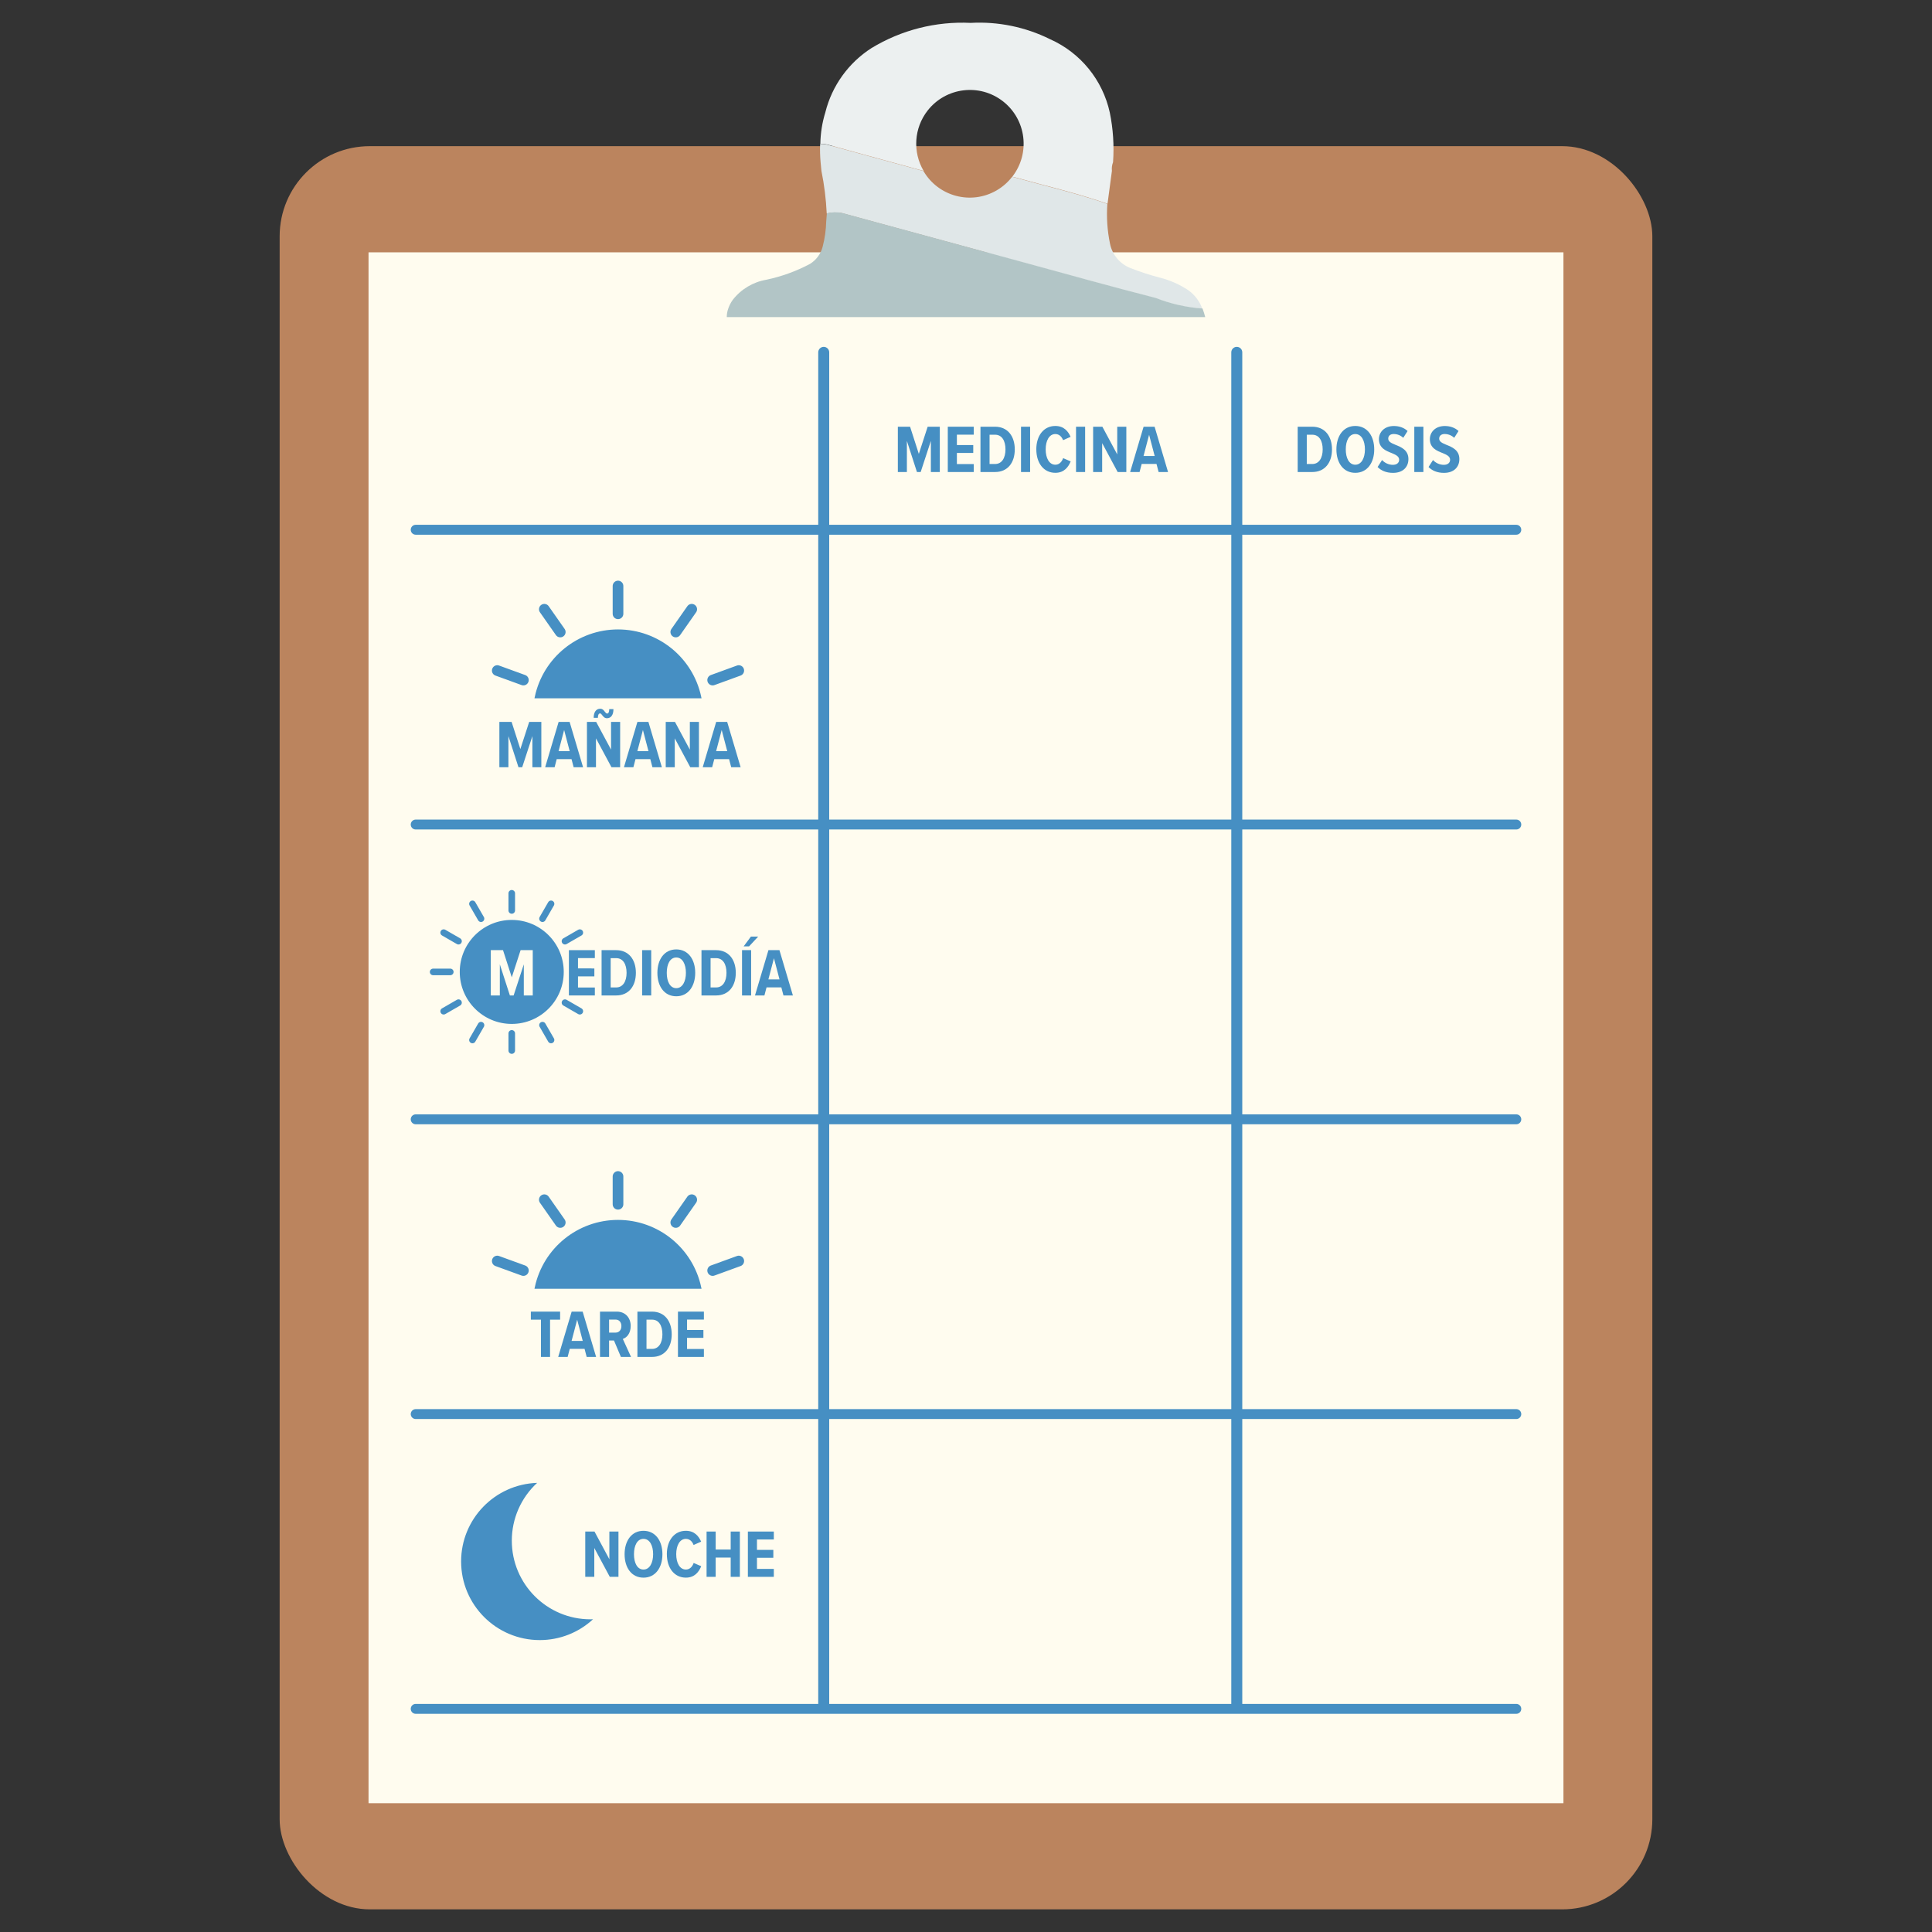<?xml version="1.0" encoding="UTF-8"?>
<svg id="b" data-name="Layer 2" xmlns="http://www.w3.org/2000/svg" viewBox="0 0 1024 1024">
  <rect x="0" y="0" width="1024" height="1024" fill="#333333" stroke="none"/>
  <g id="c" data-name="Layer 1">
    <rect id="d" data-name="Rectangle 333" x="148.22" y="77.47" width="727.55" height="934.53" rx="47.78" ry="47.78" fill="#bb845e"/>
    <rect id="e" data-name="Rectangle 334" x="195.33" y="133.74" width="633.33" height="822" fill="#fffcef"/>
    <g id="f" data-name="Group 2249">
      <path id="g" data-name="Path 12036-2" d="m434.71,76.29c1.7-.02,3.4.23,5.02.75,16.6,4.57,33.18,9.11,49.73,13.62,7.9,13.54,25.28,18.12,38.82,10.22,3.14-1.83,5.9-4.24,8.12-7.11.45,0,.91.14,1.3.24,16.43,4.6,33.08,8.4,49.22,14.06-.5,7.06-.03,14.15,1.41,21.08,1.15,5.8,5.15,10.63,10.63,12.85,5.15,2.04,10.43,3.76,15.79,5.15,5.38,1.36,10.49,3.62,15.11,6.69,3.38,2.45,5.96,5.84,7.41,9.76-8.52-.59-16.89-2.48-24.83-5.61-23.68-6.04-47.23-12.67-70.83-19.09-31.83-8.63-63.65-17.29-95.47-25.98-2.64-.49-5.35-.42-7.96.22-.36-7.58-1.29-15.12-2.8-22.55l-.43-4.48c-.3-3.26-.39-6.54-.26-9.81Z" fill="#e0e7e8"/>
      <path id="h" data-name="Path 12037-2" d="m437.48,59.41c3.53-14,12.26-26.13,24.42-33.92,15.8-9.6,34.11-14.26,52.58-13.36,14.55-.8,29.05,2.18,42.1,8.66,16.13,7.19,27.88,21.63,31.64,38.89,1.77,8.64,2.34,17.49,1.72,26.29-.57,1.45-.77,3.03-.6,4.58l-2.33,17.46c-16.14-5.66-32.79-9.47-49.22-14.06-.39-.1-.86-.17-1.3-.24,9.7-12.38,7.52-30.27-4.85-39.97-12.38-9.7-30.27-7.52-39.97,4.85-7.22,9.22-8.06,21.92-2.12,32.01-16.6-4.57-33.18-9.11-49.73-13.62-1.62-.52-3.32-.78-5.02-.75.09-5.71.99-11.37,2.69-16.82Z" fill="#ecf0f0"/>
      <path id="i" data-name="Path 12038-2" d="m638.79,168.07c-.39-1.55-.87-3.07-1.44-4.56-8.52-.59-16.89-2.48-24.83-5.61-23.68-6.04-47.23-12.67-70.83-19.09-31.83-8.63-63.65-17.29-95.47-25.98-2.64-.49-5.35-.42-7.96.22l-.34,4.25c-.12,4.54-.75,9.05-1.89,13.45-.98,3.79-3.38,7.05-6.71,9.12-7.27,3.87-15.06,6.69-23.12,8.39-7.08,1.21-13.45,5.02-17.85,10.7-1.06,1.49-1.88,3.12-2.45,4.85-.41,1.23-.65,2.51-.69,3.81v.45h253.57Z" fill="#b2c5c6"/>
    </g>
    <line x1="655.52" y1="186.75" x2="655.52" y2="903.41" fill="none" stroke="#468fc3" stroke-linecap="round" stroke-miterlimit="10" stroke-width="5.82"/>
    <line x1="220.33" y1="437.02" x2="803.67" y2="437.02" fill="none" stroke="#468fc3" stroke-linecap="round" stroke-miterlimit="10" stroke-width="5.25"/>
    <line x1="220.33" y1="905.73" x2="803.67" y2="905.73" fill="none" stroke="#468fc3" stroke-linecap="round" stroke-miterlimit="10" stroke-width="5.25"/>
    <line x1="220.33" y1="749.49" x2="803.67" y2="749.49" fill="none" stroke="#468fc3" stroke-linecap="round" stroke-miterlimit="10" stroke-width="5.25"/>
    <line x1="220.33" y1="593.26" x2="803.67" y2="593.26" fill="none" stroke="#468fc3" stroke-linecap="round" stroke-miterlimit="10" stroke-width="5.25"/>
    <line x1="220.33" y1="280.78" x2="803.67" y2="280.78" fill="none" stroke="#468fc3" stroke-linecap="round" stroke-miterlimit="10" stroke-width="5.25"/>
    <line x1="436.59" y1="186.75" x2="436.59" y2="903.41" fill="none" stroke="#468fc3" stroke-linecap="round" stroke-miterlimit="10" stroke-width="5.82"/>
    <g>
      <circle cx="271.24" cy="515.14" r="27.56" fill="#468fc3"/>
      <line id="j" data-name="Line 32" x1="271.24" y1="473.47" x2="271.24" y2="482.56" fill="none" stroke="#468fc3" stroke-linecap="round" stroke-miterlimit="10" stroke-width="3.49"/>
      <line id="k" data-name="Line 32" x1="250.41" y1="479.05" x2="254.95" y2="486.92" fill="none" stroke="#468fc3" stroke-linecap="round" stroke-miterlimit="10" stroke-width="3.49"/>
      <line id="l" data-name="Line 32" x1="235.15" y1="494.31" x2="243.02" y2="498.85" fill="none" stroke="#468fc3" stroke-linecap="round" stroke-miterlimit="10" stroke-width="3.49"/>
      <line id="m" data-name="Line 32" x1="229.57" y1="515.14" x2="238.66" y2="515.14" fill="none" stroke="#468fc3" stroke-linecap="round" stroke-miterlimit="10" stroke-width="3.49"/>
      <line id="n" data-name="Line 32" x1="235.15" y1="535.97" x2="243.02" y2="531.43" fill="none" stroke="#468fc3" stroke-linecap="round" stroke-miterlimit="10" stroke-width="3.49"/>
      <line id="o" data-name="Line 32" x1="250.41" y1="551.22" x2="254.95" y2="543.35" fill="none" stroke="#468fc3" stroke-linecap="round" stroke-miterlimit="10" stroke-width="3.49"/>
      <line id="p" data-name="Line 32" x1="271.24" y1="556.81" x2="271.24" y2="547.72" fill="none" stroke="#468fc3" stroke-linecap="round" stroke-miterlimit="10" stroke-width="3.49"/>
      <line id="q" data-name="Line 32" x1="292.07" y1="551.22" x2="287.53" y2="543.35" fill="none" stroke="#468fc3" stroke-linecap="round" stroke-miterlimit="10" stroke-width="3.49"/>
      <line id="r" data-name="Line 32" x1="307.32" y1="535.97" x2="299.45" y2="531.43" fill="none" stroke="#468fc3" stroke-linecap="round" stroke-miterlimit="10" stroke-width="3.49"/>
      <line id="s" data-name="Line 32" x1="312.91" y1="515.14" x2="303.82" y2="515.14" fill="none" stroke="#468fc3" stroke-linecap="round" stroke-miterlimit="10" stroke-width="3.49"/>
      <line id="t" data-name="Line 32" x1="307.32" y1="494.31" x2="299.45" y2="498.85" fill="none" stroke="#468fc3" stroke-linecap="round" stroke-miterlimit="10" stroke-width="3.49"/>
      <line id="u" data-name="Line 32" x1="292.07" y1="479.05" x2="287.53" y2="486.92" fill="none" stroke="#468fc3" stroke-linecap="round" stroke-miterlimit="10" stroke-width="3.49"/>
    </g>
    <path id="v" data-name="Path 10332" d="m312.95,858.27c-23.02,0-41.68-18.66-41.68-41.68h0c-.01-11.64,4.86-22.76,13.43-30.64-22.47.75-40.29,19.17-40.3,41.65,0,23.02,18.66,41.68,41.68,41.68h0c10.47.01,20.57-3.93,28.25-11.05-.46.02-.92.04-1.39.04Z" fill="#468fc3"/>
    <g>
      <path id="w" data-name="Path 10342" d="m327.56,334.28c-20.97,0-39.09,14.67-43.46,35.18h86.91c-4.37-20.51-22.48-35.18-43.45-35.18Z" fill="#e9e1ef" stroke="#468fc3" stroke-miterlimit="10" stroke-width="1.33"/>
      <line id="x" data-name="Line 31" x1="288.5" y1="322.91" x2="296.95" y2="334.98" fill="none" stroke="#468fc3" stroke-linecap="round" stroke-miterlimit="10" stroke-width="5.65"/>
      <line id="y" data-name="Line 32" x1="327.56" y1="310.6" x2="327.56" y2="325.33" fill="none" stroke="#468fc3" stroke-linecap="round" stroke-miterlimit="10" stroke-width="5.65"/>
      <line id="z" data-name="Line 33" x1="366.63" y1="322.91" x2="358.18" y2="334.98" fill="none" stroke="#468fc3" stroke-linecap="round" stroke-miterlimit="10" stroke-width="5.65"/>
      <line id="aa" data-name="Line 34" x1="391.56" y1="355.41" x2="377.72" y2="360.45" fill="none" stroke="#468fc3" stroke-linecap="round" stroke-miterlimit="10" stroke-width="5.65"/>
      <line id="ab" data-name="Line 35" x1="263.56" y1="355.41" x2="277.41" y2="360.45" fill="none" stroke="#468fc3" stroke-linecap="round" stroke-miterlimit="10" stroke-width="5.65"/>
      <path d="m371.05,369.6c-4.2-20.17-22.07-35.32-43.49-35.32s-39.29,15.15-43.49,35.32h86.98Z" fill="#468fc3"/>
    </g>
    <g>
      <path id="ac" data-name="Path 10342" d="m327.56,647.24c-20.97,0-39.09,14.67-43.46,35.18h86.91c-4.37-20.51-22.48-35.18-43.45-35.18Z" fill="#e9e1ef" stroke="#468fc3" stroke-miterlimit="10" stroke-width="1.33"/>
      <line id="ad" data-name="Line 31" x1="288.5" y1="635.87" x2="296.95" y2="647.94" fill="none" stroke="#468fc3" stroke-linecap="round" stroke-miterlimit="10" stroke-width="5.65"/>
      <line id="ae" data-name="Line 32" x1="327.56" y1="623.56" x2="327.56" y2="638.29" fill="none" stroke="#468fc3" stroke-linecap="round" stroke-miterlimit="10" stroke-width="5.65"/>
      <line id="af" data-name="Line 33" x1="366.63" y1="635.87" x2="358.18" y2="647.94" fill="none" stroke="#468fc3" stroke-linecap="round" stroke-miterlimit="10" stroke-width="5.65"/>
      <line id="ag" data-name="Line 34" x1="391.56" y1="668.37" x2="377.72" y2="673.41" fill="none" stroke="#468fc3" stroke-linecap="round" stroke-miterlimit="10" stroke-width="5.65"/>
      <line id="ah" data-name="Line 35" x1="263.56" y1="668.37" x2="277.41" y2="673.41" fill="none" stroke="#468fc3" stroke-linecap="round" stroke-miterlimit="10" stroke-width="5.65"/>
      <path d="m371.05,682.56c-4.2-20.17-22.07-35.32-43.49-35.32s-39.29,15.15-43.49,35.32h86.98Z" fill="#468fc3"/>
    </g>
    <rect width="1024" height="1024" fill="none"/>
    <g>
      <path d="m493.38,250.18v-16.49l-5.4,16.49h-1.98l-5.33-16.49v16.49h-4.79v-24.01h6.48l4.64,14.4,4.68-14.4h6.44v24.01h-4.75Z" fill="#468fc3"/>
      <path d="m502.35,250.18v-24.01h13.75v4.21h-8.93v5.51h8.67v4.18h-8.67v5.9h8.93v4.21h-13.75Z" fill="#468fc3"/>
      <path d="m519.67,250.18v-24.01h7.74c6.62,0,10.44,4.97,10.44,12.02s-3.78,11.99-10.44,11.99h-7.74Zm4.82-4.25h2.92c3.56,0,5.51-3.17,5.51-7.74s-1.87-7.78-5.51-7.78h-2.92v15.51Z" fill="#468fc3"/>
      <path d="m541.16,250.18v-24.01h4.82v24.01h-4.82Z" fill="#468fc3"/>
      <path d="m549.26,238.19c0-7.27,3.92-12.42,10.08-12.42,4.68,0,6.88,2.99,8.1,5.76l-4,1.76c-.72-1.91-2.12-3.24-4.1-3.24-3.17,0-5.11,3.42-5.11,8.13s1.94,8.13,5.11,8.13c2.05,0,3.46-1.51,4.14-3.49l4,1.73c-1.19,2.88-3.38,6.05-8.13,6.05-6.16,0-10.08-5.15-10.08-12.42Z" fill="#468fc3"/>
      <path d="m570.32,250.18v-24.01h4.82v24.01h-4.82Z" fill="#468fc3"/>
      <path d="m592.38,250.18l-8.21-15.3v15.3h-4.79v-24.01h4.9l7.88,14.69v-14.69h4.82v24.01h-4.61Z" fill="#468fc3"/>
      <path d="m614.09,250.18l-1.12-4.28h-7.85l-1.12,4.28h-5l7.13-24.01h5.83l7.13,24.01h-5Zm-5.04-19.73l-2.95,11.23h5.9l-2.95-11.23Z" fill="#468fc3"/>
    </g>
    <g>
      <path d="m687.8,250.18v-24.01h7.74c6.62,0,10.44,4.97,10.44,12.02s-3.78,11.99-10.44,11.99h-7.74Zm4.82-4.25h2.92c3.56,0,5.51-3.17,5.51-7.74s-1.87-7.78-5.51-7.78h-2.92v15.51Z" fill="#468fc3"/>
      <path d="m718.33,225.77c6.3,0,10.04,5.29,10.04,12.42s-3.74,12.42-10.04,12.42-10.01-5.25-10.01-12.42,3.74-12.42,10.01-12.42Zm0,4.28c-3.28,0-5.04,3.49-5.04,8.13s1.76,8.13,5.04,8.13,5.11-3.56,5.11-8.13-1.8-8.13-5.11-8.13Z" fill="#468fc3"/>
      <path d="m732.51,243.81c1.33,1.48,3.42,2.56,5.76,2.56,2.16,0,3.31-1.19,3.31-2.66,0-1.84-1.73-2.63-3.92-3.56-3.02-1.19-6.8-2.63-6.8-7.38,0-3.78,2.95-6.98,7.92-6.98,2.92,0,5.44.94,7.27,2.66l-2.3,3.6c-1.44-1.37-3.28-2.02-5.08-2.02s-2.88,1.01-2.88,2.45c0,1.62,1.66,2.38,3.82,3.28,3.1,1.22,6.88,2.81,6.88,7.56,0,4.21-2.88,7.31-8.13,7.31-3.64,0-6.3-1.19-8.21-3.1l2.38-3.71Z" fill="#468fc3"/>
      <path d="m749.61,250.18v-24.01h4.82v24.01h-4.82Z" fill="#468fc3"/>
      <path d="m759.51,243.81c1.33,1.48,3.42,2.56,5.76,2.56,2.16,0,3.31-1.19,3.31-2.66,0-1.84-1.73-2.63-3.92-3.56-3.02-1.19-6.8-2.63-6.8-7.38,0-3.78,2.95-6.98,7.92-6.98,2.92,0,5.44.94,7.27,2.66l-2.3,3.6c-1.44-1.37-3.28-2.02-5.08-2.02s-2.88,1.01-2.88,2.45c0,1.62,1.66,2.38,3.82,3.28,3.1,1.22,6.88,2.81,6.88,7.56,0,4.21-2.88,7.31-8.13,7.31-3.64,0-6.3-1.19-8.21-3.1l2.38-3.71Z" fill="#468fc3"/>
    </g>
    <g>
      <path d="m282.18,406.64v-16.49l-5.4,16.49h-1.98l-5.33-16.49v16.49h-4.79v-24.01h6.48l4.64,14.4,4.68-14.4h6.44v24.01h-4.75Z" fill="#468fc3"/>
      <path d="m304.04,406.64l-1.12-4.28h-7.85l-1.12,4.28h-5l7.13-24.01h5.83l7.13,24.01h-5Zm-5.04-19.73l-2.95,11.23h5.9l-2.95-11.23Z" fill="#468fc3"/>
      <path d="m324.09,406.64l-8.21-15.3v15.3h-4.79v-24.01h4.9l7.88,14.69v-14.69h4.82v24.01h-4.61Zm-6.08-28.51c-.61,0-1.12.72-1.12,2.34h-2.23c0-2.92,1.22-4.82,3.46-4.82,1.26,0,1.91.83,2.45,1.58.4.5.76.97,1.26.97.61,0,1.08-.72,1.08-2.34h2.23c0,2.92-1.19,4.82-3.46,4.82-1.22,0-1.87-.83-2.45-1.55-.4-.54-.72-1.01-1.22-1.01Z" fill="#468fc3"/>
      <path d="m345.8,406.64l-1.12-4.28h-7.85l-1.12,4.28h-5l7.13-24.01h5.83l7.13,24.01h-5Zm-5.04-19.73l-2.95,11.23h5.9l-2.95-11.23Z" fill="#468fc3"/>
      <path d="m365.85,406.64l-8.21-15.3v15.3h-4.79v-24.01h4.9l7.88,14.69v-14.69h4.82v24.01h-4.61Z" fill="#468fc3"/>
      <path d="m387.55,406.64l-1.12-4.28h-7.85l-1.12,4.28h-5l7.13-24.01h5.83l7.13,24.01h-5Zm-5.04-19.73l-2.95,11.23h5.9l-2.95-11.23Z" fill="#468fc3"/>
    </g>
    <g>
      <path d="m286.72,719.2v-19.76h-5.36v-4.25h15.51v4.25h-5.33v19.76h-4.82Z" fill="#468fc3"/>
      <path d="m310.95,719.2l-1.12-4.28h-7.85l-1.12,4.28h-5l7.13-24.01h5.83l7.13,24.01h-5Zm-5.04-19.73l-2.95,11.23h5.9l-2.95-11.23Z" fill="#468fc3"/>
      <path d="m329.09,719.2l-3.67-8.71h-2.59v8.71h-4.82v-24.01h8.96c4.39,0,7.31,3.17,7.31,7.59,0,4.14-2.2,6.23-4.18,6.88l4.36,9.54h-5.36Zm-2.84-19.8h-3.42v6.91h3.42c1.87,0,3.1-1.4,3.1-3.46s-1.22-3.46-3.1-3.46Z" fill="#468fc3"/>
      <path d="m337.84,719.2v-24.01h7.74c6.62,0,10.44,4.97,10.44,12.02s-3.78,11.99-10.44,11.99h-7.74Zm4.82-4.25h2.92c3.56,0,5.51-3.17,5.51-7.74s-1.87-7.78-5.51-7.78h-2.92v15.51Z" fill="#468fc3"/>
      <path d="m359.33,719.2v-24.01h13.75v4.21h-8.93v5.51h8.67v4.18h-8.67v5.9h8.93v4.21h-13.75Z" fill="#468fc3"/>
    </g>
    <g>
      <path d="m323.2,835.76l-8.21-15.3v15.3h-4.79v-24.01h4.9l7.88,14.69v-14.69h4.82v24.01h-4.61Z" fill="#468fc3"/>
      <path d="m341.06,811.35c6.3,0,10.04,5.29,10.04,12.42s-3.74,12.42-10.04,12.42-10.01-5.25-10.01-12.42,3.74-12.42,10.01-12.42Zm0,4.28c-3.28,0-5.04,3.49-5.04,8.13s1.76,8.13,5.04,8.13,5.11-3.56,5.11-8.13-1.8-8.13-5.11-8.13Z" fill="#468fc3"/>
      <path d="m353.44,823.77c0-7.27,3.92-12.42,10.08-12.42,4.68,0,6.88,2.99,8.1,5.76l-4,1.76c-.72-1.91-2.12-3.24-4.1-3.24-3.17,0-5.11,3.42-5.11,8.13s1.94,8.13,5.11,8.13c2.05,0,3.46-1.51,4.14-3.49l4,1.73c-1.19,2.88-3.38,6.05-8.13,6.05-6.16,0-10.08-5.15-10.08-12.42Z" fill="#468fc3"/>
      <path d="m387.28,835.76v-10.22h-7.96v10.22h-4.82v-24.01h4.82v9.54h7.96v-9.54h4.86v24.01h-4.86Z" fill="#468fc3"/>
      <path d="m396.39,835.76v-24.01h13.75v4.21h-8.93v5.51h8.67v4.18h-8.67v5.9h8.93v4.21h-13.75Z" fill="#468fc3"/>
    </g>
    <g>
      <path d="m301.53,527.61v-24.01h13.75v4.21h-8.93v5.51h8.67v4.18h-8.67v5.9h8.93v4.21h-13.75Z" fill="#468fc3"/>
      <path d="m318.85,527.61v-24.01h7.74c6.62,0,10.44,4.97,10.44,12.02s-3.78,11.99-10.44,11.99h-7.74Zm4.82-4.25h2.92c3.56,0,5.51-3.17,5.51-7.74s-1.87-7.78-5.51-7.78h-2.92v15.51Z" fill="#468fc3"/>
      <path d="m340.34,527.61v-24.01h4.82v24.01h-4.82Z" fill="#468fc3"/>
      <path d="m358.44,503.21c6.3,0,10.04,5.29,10.04,12.42s-3.74,12.42-10.04,12.42-10.01-5.25-10.01-12.42,3.74-12.42,10.01-12.42Zm0,4.28c-3.28,0-5.04,3.49-5.04,8.13s1.76,8.13,5.04,8.13,5.11-3.56,5.11-8.13-1.8-8.13-5.11-8.13Z" fill="#468fc3"/>
      <path d="m371.8,527.61v-24.01h7.74c6.62,0,10.44,4.97,10.44,12.02s-3.78,11.99-10.44,11.99h-7.74Zm4.82-4.25h2.92c3.56,0,5.51-3.17,5.51-7.74s-1.87-7.78-5.51-7.78h-2.92v15.51Z" fill="#468fc3"/>
      <path d="m393.29,527.61v-24.01h4.82v24.01h-4.82Zm3.74-26.02h-2.88l3.85-5.18h3.85l-4.82,5.18Z" fill="#468fc3"/>
      <path d="m415.25,527.61l-1.12-4.28h-7.85l-1.12,4.28h-5l7.13-24.01h5.83l7.13,24.01h-5Zm-5.04-19.73l-2.95,11.23h5.9l-2.95-11.23Z" fill="#468fc3"/>
    </g>
    <path d="m277.63,527.61v-16.49l-5.4,16.49h-1.98l-5.33-16.49v16.49h-4.79v-24.01h6.48l4.64,14.4,4.68-14.4h6.44v24.01h-4.75Z" fill="#fffcef"/>
  </g>
</svg>